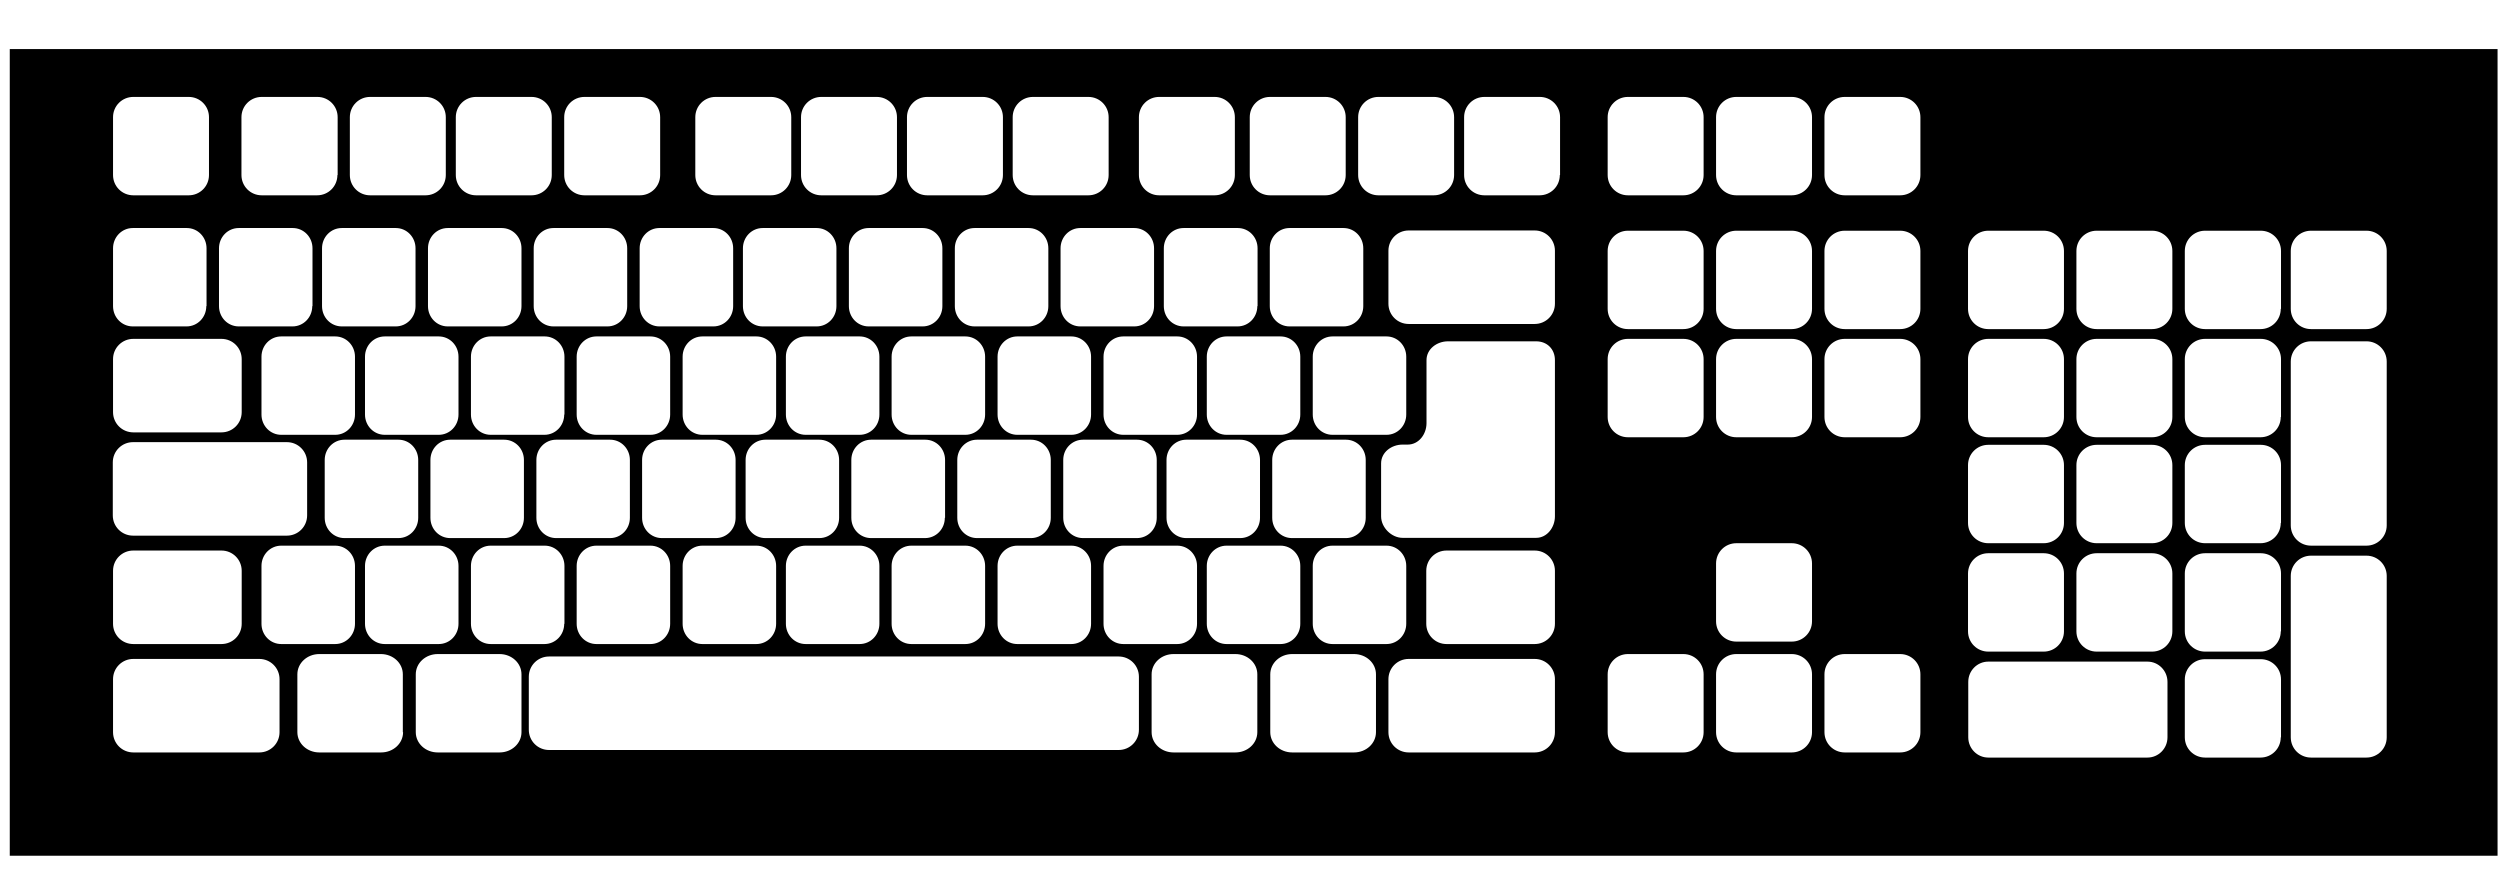 <?xml version="1.0" encoding="utf-8"?>
<!-- Generator: Adobe Illustrator 18.0.0, SVG Export Plug-In . SVG Version: 6.00 Build 0)  -->
<!DOCTYPE svg PUBLIC "-//W3C//DTD SVG 1.1//EN" "http://www.w3.org/Graphics/SVG/1.1/DTD/svg11.dtd">
<svg xmlns="http://www.w3.org/2000/svg" xmlns:xlink="http://www.w3.org/1999/xlink" version="1.1" id="Слой_1" x="0px" y="0px" viewBox="0 185.7 1024 364.5" enable-background="new 0 185.7 1024 364.5" xml:space="preserve">
<path fill="#000000" stroke="" stroke-width="2" stroke-linecap="round" stroke-linejoin="round" stroke-miterlimit="10" d="  M4,205.8v330.4h1019V205.8H4z M845.4,312.2c0,4.6-3.7,8.3-8.3,8.3h-22.7c-4.6,0-8.3-3.7-8.3-8.3v-23.7c0-4.6,3.7-8.3,8.3-8.3h22.7  c4.6,0,8.3,3.7,8.3,8.3V312.2z M845.4,356.5c0,4.6-3.7,8.3-8.3,8.3h-22.7c-4.6,0-8.3-3.7-8.3-8.3v-23.7c0-4.6,3.7-8.3,8.3-8.3h22.7  c4.6,0,8.3,3.7,8.3,8.3V356.5z M845.4,399.9c0,4.6-3.7,8.3-8.3,8.3h-22.7c-4.6,0-8.3-3.7-8.3-8.3v-23.7c0-4.6,3.7-8.3,8.3-8.3h22.7  c4.6,0,8.3,3.7,8.3,8.3V399.9z M845.4,444.3c0,4.6-3.7,8.3-8.3,8.3h-22.7c-4.6,0-8.3-3.7-8.3-8.3v-23.7c0-4.6,3.7-8.3,8.3-8.3h22.7  c4.6,0,8.3,3.7,8.3,8.3V444.3z M595.6,257.4c0,4.6-3.7,8.3-8.3,8.3h-22.7c-4.6,0-8.3-3.7-8.3-8.3v-23.7c0-4.6,3.7-8.3,8.3-8.3h22.7  c4.6,0,8.3,3.7,8.3,8.3V257.4z M171.3,397.8c0,4.6-3.6,8.3-8.1,8.3h-22.1c-4.5,0-8.1-3.7-8.1-8.3v-23.7c0-4.6,3.6-8.3,8.1-8.3h22.1  c4.5,0,8.1,3.7,8.1,8.3V397.8z M145.4,355.5c0,4.6-3.6,8.3-8.1,8.3h-22.1c-4.5,0-8.1-3.7-8.1-8.3v-23.7c0-4.6,3.6-8.3,8.1-8.3h22.1  c4.5,0,8.1,3.7,8.1,8.3V355.5z M187.8,355.5c0,4.6-3.6,8.3-8.1,8.3h-22.1c-4.5,0-8.1-3.7-8.1-8.3v-23.7c0-4.6,3.6-8.3,8.1-8.3h22.1  c4.5,0,8.1,3.7,8.1,8.3V355.5z M187.8,441.2c0,4.6-3.6,8.3-8.1,8.3h-22.1c-4.5,0-8.1-3.7-8.1-8.3v-23.7c0-4.6,3.6-8.3,8.1-8.3h22.1  c4.5,0,8.1,3.7,8.1,8.3V441.2z M214.6,397.8c0,4.6-3.6,8.3-8.1,8.3h-22.1c-4.5,0-8.1-3.7-8.1-8.3v-23.7c0-4.6,3.6-8.3,8.1-8.3h22.1  c4.5,0,8.1,3.7,8.1,8.3V397.8z M231.1,355.5c0,4.6-3.6,8.3-8.1,8.3H201c-4.5,0-8.1-3.7-8.1-8.3v-23.7c0-4.6,3.6-8.3,8.1-8.3h22.1  c4.5,0,8.1,3.7,8.1,8.3V355.5z M231.1,441.2c0,4.6-3.6,8.3-8.1,8.3H201c-4.5,0-8.1-3.7-8.1-8.3v-23.7c0-4.6,3.6-8.3,8.1-8.3h22.1  c4.5,0,8.1,3.7,8.1,8.3V441.2z M258,397.8c0,4.6-3.6,8.3-8.1,8.3h-22.1c-4.5,0-8.1-3.7-8.1-8.3v-23.7c0-4.6,3.6-8.3,8.1-8.3h22.1  c4.5,0,8.1,3.7,8.1,8.3V397.8z M429.4,311.1c0,4.6-3.6,8.3-8.1,8.3h-22.1c-4.5,0-8.1-3.7-8.1-8.3v-23.7c0-4.6,3.6-8.3,8.1-8.3h22.1  c4.5,0,8.1,3.7,8.1,8.3V311.1z M446.9,355.5c0,4.6-3.6,8.3-8.1,8.3h-22.1c-4.5,0-8.1-3.7-8.1-8.3v-23.7c0-4.6,3.6-8.3,8.1-8.3h22.1  c4.5,0,8.1,3.7,8.1,8.3V355.5z M403.5,355.5c0,4.6-3.6,8.3-8.1,8.3h-22.1c-4.5,0-8.1-3.7-8.1-8.3v-23.7c0-4.6,3.6-8.3,8.1-8.3h22.1  c4.5,0,8.1,3.7,8.1,8.3V355.5z M386,311.1c0,4.6-3.6,8.3-8.1,8.3h-22.1c-4.5,0-8.1-3.7-8.1-8.3v-23.7c0-4.6,3.6-8.3,8.1-8.3h22.1  c4.5,0,8.1,3.7,8.1,8.3V311.1z M360.2,355.5c0,4.6-3.6,8.3-8.1,8.3H330c-4.5,0-8.1-3.7-8.1-8.3v-23.7c0-4.6,3.6-8.3,8.1-8.3h22.1  c4.5,0,8.1,3.7,8.1,8.3V355.5z M342.6,311.1c0,4.6-3.6,8.3-8.1,8.3h-22.1c-4.5,0-8.1-3.7-8.1-8.3v-23.7c0-4.6,3.6-8.3,8.1-8.3h22.1  c4.5,0,8.1,3.7,8.1,8.3V311.1z M317.9,355.5c0,4.6-3.6,8.3-8.1,8.3h-22.1c-4.5,0-8.1-3.7-8.1-8.3v-23.7c0-4.6,3.6-8.3,8.1-8.3h22.1  c4.5,0,8.1,3.7,8.1,8.3V355.5z M300.3,311.1c0,4.6-3.6,8.3-8.1,8.3h-22.1c-4.5,0-8.1-3.7-8.1-8.3v-23.7c0-4.6,3.6-8.3,8.1-8.3h22.1  c4.5,0,8.1,3.7,8.1,8.3V311.1z M274.5,355.5c0,4.6-3.6,8.3-8.1,8.3h-22.1c-4.5,0-8.1-3.7-8.1-8.3v-23.7c0-4.6,3.6-8.3,8.1-8.3h22.1  c4.5,0,8.1,3.7,8.1,8.3V355.5z M274.5,441.2c0,4.6-3.6,8.3-8.1,8.3h-22.1c-4.5,0-8.1-3.7-8.1-8.3v-23.7c0-4.6,3.6-8.3,8.1-8.3h22.1  c4.5,0,8.1,3.7,8.1,8.3V441.2z M301.3,397.8c0,4.6-3.6,8.3-8.1,8.3h-22.1c-4.5,0-8.1-3.7-8.1-8.3v-23.7c0-4.6,3.6-8.3,8.1-8.3h22.1  c4.5,0,8.1,3.7,8.1,8.3V397.8z M317.9,441.2c0,4.6-3.6,8.3-8.1,8.3h-22.1c-4.5,0-8.1-3.7-8.1-8.3v-23.7c0-4.6,3.6-8.3,8.1-8.3h22.1  c4.5,0,8.1,3.7,8.1,8.3V441.2z M343.7,397.8c0,4.6-3.6,8.3-8.1,8.3h-22.1c-4.5,0-8.1-3.7-8.1-8.3v-23.7c0-4.6,3.6-8.3,8.1-8.3h22.1  c4.5,0,8.1,3.7,8.1,8.3V397.8z M360.2,441.2c0,4.6-3.6,8.3-8.1,8.3H330c-4.5,0-8.1-3.7-8.1-8.3v-23.7c0-4.6,3.6-8.3,8.1-8.3h22.1  c4.5,0,8.1,3.7,8.1,8.3V441.2z M387,397.8c0,4.6-3.6,8.3-8.1,8.3h-22.1c-4.5,0-8.1-3.7-8.1-8.3v-23.7c0-4.6,3.6-8.3,8.1-8.3H379  c4.5,0,8.1,3.7,8.1,8.3V397.8z M403.5,441.2c0,4.6-3.6,8.3-8.1,8.3h-22.1c-4.5,0-8.1-3.7-8.1-8.3v-23.7c0-4.6,3.6-8.3,8.1-8.3h22.1  c4.5,0,8.1,3.7,8.1,8.3V441.2z M430.4,397.8c0,4.6-3.6,8.3-8.1,8.3h-22.1c-4.5,0-8.1-3.7-8.1-8.3v-23.7c0-4.6,3.6-8.3,8.1-8.3h22.1  c4.5,0,8.1,3.7,8.1,8.3V397.8z M446.9,441.2c0,4.6-3.6,8.3-8.1,8.3h-22.1c-4.5,0-8.1-3.7-8.1-8.3v-23.7c0-4.6,3.6-8.3,8.1-8.3h22.1  c4.5,0,8.1,3.7,8.1,8.3V441.2z M473.8,397.8c0,4.6-3.6,8.3-8.1,8.3h-22.1c-4.5,0-8.1-3.7-8.1-8.3v-23.7c0-4.6,3.6-8.3,8.1-8.3h22.1  c4.5,0,8.1,3.7,8.1,8.3V397.8z M490.3,355.5c0,4.6-3.6,8.3-8.1,8.3h-22.1c-4.5,0-8.1-3.7-8.1-8.3v-23.7c0-4.6,3.6-8.3,8.1-8.3h22.1  c4.5,0,8.1,3.7,8.1,8.3V355.5z M490.3,441.2c0,4.6-3.6,8.3-8.1,8.3h-22.1c-4.5,0-8.1-3.7-8.1-8.3v-23.7c0-4.6,3.6-8.3,8.1-8.3h22.1  c4.5,0,8.1,3.7,8.1,8.3V441.2z M516.1,397.8c0,4.6-3.6,8.3-8.1,8.3h-22.1c-4.5,0-8.1-3.7-8.1-8.3v-23.7c0-4.6,3.6-8.3,8.1-8.3H508  c4.5,0,8.1,3.7,8.1,8.3V397.8z M532.6,355.5c0,4.6-3.6,8.3-8.1,8.3h-22.1c-4.5,0-8.1-3.7-8.1-8.3v-23.7c0-4.6,3.6-8.3,8.1-8.3h22.1  c4.5,0,8.1,3.7,8.1,8.3V355.5z M532.6,441.2c0,4.6-3.6,8.3-8.1,8.3h-22.1c-4.5,0-8.1-3.7-8.1-8.3v-23.7c0-4.6,3.6-8.3,8.1-8.3h22.1  c4.5,0,8.1,3.7,8.1,8.3V441.2z M559.4,397.8c0,4.6-3.6,8.3-8.1,8.3h-22.1c-4.5,0-8.1-3.7-8.1-8.3v-23.7c0-4.6,3.6-8.3,8.1-8.3h22.1  c4.5,0,8.1,3.7,8.1,8.3V397.8z M576,355.5c0,4.6-3.6,8.3-8.1,8.3h-22.1c-4.5,0-8.1-3.7-8.1-8.3v-23.7c0-4.6,3.6-8.3,8.1-8.3h22.1  c4.5,0,8.1,3.7,8.1,8.3V355.5z M558.4,311.1c0,4.6-3.6,8.3-8.1,8.3h-22.1c-4.5,0-8.1-3.7-8.1-8.3v-23.7c0-4.6,3.6-8.3,8.1-8.3h22.1  c4.5,0,8.1,3.7,8.1,8.3V311.1z M551.2,257.4c0,4.6-3.7,8.3-8.3,8.3h-22.7c-4.6,0-8.3-3.7-8.3-8.3v-23.7c0-4.6,3.7-8.3,8.3-8.3h22.7  c4.6,0,8.3,3.7,8.3,8.3V257.4z M515,311.1c0,4.6-3.6,8.3-8.1,8.3h-22.1c-4.5,0-8.1-3.7-8.1-8.3v-23.7c0-4.6,3.6-8.3,8.1-8.3H507  c4.5,0,8.1,3.7,8.1,8.3V311.1z M505.8,257.4c0,4.6-3.7,8.3-8.3,8.3h-22.7c-4.6,0-8.3-3.7-8.3-8.3v-23.7c0-4.6,3.7-8.3,8.3-8.3h22.7  c4.6,0,8.3,3.7,8.3,8.3V257.4z M472.7,311.1c0,4.6-3.6,8.3-8.1,8.3h-22.1c-4.5,0-8.1-3.7-8.1-8.3v-23.7c0-4.6,3.6-8.3,8.1-8.3h22.1  c4.5,0,8.1,3.7,8.1,8.3V311.1z M454.1,257.4c0,4.6-3.7,8.3-8.3,8.3h-22.7c-4.6,0-8.3-3.7-8.3-8.3v-23.7c0-4.6,3.7-8.3,8.3-8.3h22.7  c4.6,0,8.3,3.7,8.3,8.3V257.4z M410.8,257.4c0,4.6-3.7,8.3-8.3,8.3h-22.7c-4.6,0-8.3-3.7-8.3-8.3v-23.7c0-4.6,3.7-8.3,8.3-8.3h22.7  c4.6,0,8.3,3.7,8.3,8.3V257.4z M367.4,257.4c0,4.6-3.7,8.3-8.3,8.3h-22.7c-4.6,0-8.3-3.7-8.3-8.3v-23.7c0-4.6,3.7-8.3,8.3-8.3h22.7  c4.6,0,8.3,3.7,8.3,8.3V257.4z M324.1,257.4c0,4.6-3.7,8.3-8.3,8.3h-22.7c-4.6,0-8.3-3.7-8.3-8.3v-23.7c0-4.6,3.7-8.3,8.3-8.3h22.7  c4.6,0,8.3,3.7,8.3,8.3V257.4z M270.4,257.4c0,4.6-3.7,8.3-8.3,8.3h-22.7c-4.6,0-8.3-3.7-8.3-8.3v-23.7c0-4.6,3.7-8.3,8.3-8.3h22.7  c4.6,0,8.3,3.7,8.3,8.3V257.4z M256.9,311.1c0,4.6-3.6,8.3-8.1,8.3h-22.1c-4.5,0-8.1-3.7-8.1-8.3v-23.7c0-4.6,3.6-8.3,8.1-8.3h22.1  c4.5,0,8.1,3.7,8.1,8.3V311.1z M226,257.4c0,4.6-3.7,8.3-8.3,8.3H195c-4.6,0-8.3-3.7-8.3-8.3v-23.7c0-4.6,3.7-8.3,8.3-8.3h22.7  c4.6,0,8.3,3.7,8.3,8.3V257.4z M213.6,311.1c0,4.6-3.6,8.3-8.1,8.3h-22.1c-4.5,0-8.1-3.7-8.1-8.3v-23.7c0-4.6,3.6-8.3,8.1-8.3h22.1  c4.5,0,8.1,3.7,8.1,8.3V311.1z M182.6,257.4c0,4.6-3.7,8.3-8.3,8.3h-22.7c-4.6,0-8.3-3.7-8.3-8.3v-23.7c0-4.6,3.7-8.3,8.3-8.3h22.7  c4.6,0,8.3,3.7,8.3,8.3V257.4z M170.2,311.1c0,4.6-3.6,8.3-8.1,8.3h-22.1c-4.5,0-8.1-3.7-8.1-8.3v-23.7c0-4.6,3.6-8.3,8.1-8.3h22.1  c4.5,0,8.1,3.7,8.1,8.3V311.1z M138.2,257.4c0,4.6-3.7,8.3-8.3,8.3h-22.7c-4.6,0-8.3-3.7-8.3-8.3v-23.7c0-4.6,3.7-8.3,8.3-8.3H130  c4.6,0,8.3,3.7,8.3,8.3V257.4z M127.9,311.1c0,4.6-3.6,8.3-8.1,8.3H97.8c-4.5,0-8.1-3.7-8.1-8.3v-23.7c0-4.6,3.6-8.3,8.1-8.3h22.1  c4.5,0,8.1,3.7,8.1,8.3V311.1z M85.6,257.4c0,4.6-3.7,8.3-8.3,8.3H54.6c-4.6,0-8.3-3.7-8.3-8.3v-23.7c0-4.6,3.7-8.3,8.3-8.3h22.7  c4.6,0,8.3,3.7,8.3,8.3V257.4z M84.5,311.1c0,4.6-3.6,8.3-8.1,8.3H54.4c-4.5,0-8.1-3.7-8.1-8.3v-23.7c0-4.6,3.6-8.3,8.1-8.3h22.1  c4.5,0,8.1,3.7,8.1,8.3V311.1z M99,354.5c0,4.6-3.7,8.3-8.3,8.3H54.6c-4.6,0-8.3-3.7-8.3-8.3v-21.7c0-4.6,3.7-8.3,8.3-8.3h36.1  c4.6,0,8.3,3.7,8.3,8.3V354.5z M125.8,396.8c0,4.6-3.7,8.3-8.3,8.3h-63c-4.6,0-8.3-3.7-8.3-8.3v-21.7c0-4.6,3.7-8.3,8.3-8.3h63  c4.6,0,8.3,3.7,8.3,8.3V396.8z M99,441.2c0,4.6-3.7,8.3-8.3,8.3H54.6c-4.6,0-8.3-3.7-8.3-8.3v-21.7c0-4.6,3.7-8.3,8.3-8.3h36.1  c4.6,0,8.3,3.7,8.3,8.3V441.2z M114.5,485.6c0,4.6-3.7,8.3-8.3,8.3H54.6c-4.6,0-8.3-3.7-8.3-8.3v-21.7c0-4.6,3.7-8.3,8.3-8.3h51.6  c4.6,0,8.3,3.7,8.3,8.3V485.6z M145.4,441.2c0,4.6-3.6,8.3-8.1,8.3h-22.1c-4.5,0-8.1-3.7-8.1-8.3v-23.7c0-4.6,3.6-8.3,8.1-8.3h22.1  c4.5,0,8.1,3.7,8.1,8.3V441.2z M165.1,485.6c0,4.6-4,8.3-9,8.3h-25.3c-5,0-9-3.7-9-8.3v-23.7c0-4.6,4-8.3,9-8.3H156c5,0,9,3.7,9,8.3  V485.6z M213.6,485.6c0,4.6-4,8.3-9,8.3h-25.3c-5,0-9-3.7-9-8.3v-23.7c0-4.6,4-8.3,9-8.3h25.3c5,0,9,3.7,9,8.3V485.6z M466.5,484.6  c0,4.6-3.7,8.3-8.3,8.3H224.9c-4.6,0-8.3-3.7-8.3-8.3v-21.7c0-4.6,3.7-8.3,8.3-8.3h233.3c4.6,0,8.3,3.7,8.3,8.3V484.6z M515,485.6  c0,4.6-4,8.3-9,8.3h-25.3c-5,0-9-3.7-9-8.3v-23.7c0-4.6,4-8.3,9-8.3H506c5,0,9,3.7,9,8.3V485.6z M563.6,485.6c0,4.6-4,8.3-9,8.3  h-25.3c-5,0-9-3.7-9-8.3v-23.7c0-4.6,4-8.3,9-8.3h25.3c5,0,9,3.7,9,8.3V485.6z M576,441.2c0,4.6-3.6,8.3-8.1,8.3h-22.1  c-4.5,0-8.1-3.7-8.1-8.3v-23.7c0-4.6,3.6-8.3,8.1-8.3h22.1c4.5,0,8.1,3.7,8.1,8.3V441.2z M636.9,485.6c0,4.6-3.7,8.3-8.3,8.3H577  c-4.6,0-8.3-3.7-8.3-8.3v-21.7c0-4.6,3.7-8.3,8.3-8.3h51.6c4.6,0,8.3,3.7,8.3,8.3V485.6z M636.9,441.2c0,4.6-3.7,8.3-8.3,8.3h-36.1  c-4.6,0-8.3-3.7-8.3-8.3v-21.7c0-4.6,3.7-8.3,8.3-8.3h36.1c4.6,0,8.3,3.7,8.3,8.3V441.2z M636.9,359.1c0,4.5,0,10.8,0,13.9  s0,9.4,0,13.9v10.3c0,4.5-3.2,8.8-7.7,8.8h-54.7c-4.5,0-8.8-4.2-8.8-8.8v-21.7c0-4.5,4.2-7.7,8.8-7.7h2.1c4.5,0,7.7-4.2,7.7-8.8  v-25.8c0-4.5,4.2-7.7,8.8-7.7h36.1c4.5,0,7.7,3.2,7.7,7.7V359.1z M636.9,310.1c0,4.6-3.7,8.3-8.3,8.3H577c-4.6,0-8.3-3.7-8.3-8.3  v-21.7c0-4.6,3.7-8.3,8.3-8.3h51.6c4.6,0,8.3,3.7,8.3,8.3V310.1z M638.9,257.4c0,4.6-3.7,8.3-8.3,8.3H608c-4.6,0-8.3-3.7-8.3-8.3  v-23.7c0-4.6,3.7-8.3,8.3-8.3h22.7c4.6,0,8.3,3.7,8.3,8.3V257.4z M697.8,485.6c0,4.6-3.7,8.3-8.3,8.3h-22.7c-4.6,0-8.3-3.7-8.3-8.3  v-23.7c0-4.6,3.7-8.3,8.3-8.3h22.7c4.6,0,8.3,3.7,8.3,8.3V485.6z M697.8,356.5c0,4.6-3.7,8.3-8.3,8.3h-22.7c-4.6,0-8.3-3.7-8.3-8.3  v-23.7c0-4.6,3.7-8.3,8.3-8.3h22.7c4.6,0,8.3,3.7,8.3,8.3V356.5z M697.8,312.2c0,4.6-3.7,8.3-8.3,8.3h-22.7c-4.6,0-8.3-3.7-8.3-8.3  v-23.7c0-4.6,3.7-8.3,8.3-8.3h22.7c4.6,0,8.3,3.7,8.3,8.3V312.2z M697.8,257.4c0,4.6-3.7,8.3-8.3,8.3h-22.7c-4.6,0-8.3-3.7-8.3-8.3  v-23.7c0-4.6,3.7-8.3,8.3-8.3h22.7c4.6,0,8.3,3.7,8.3,8.3V257.4z M742.2,485.6c0,4.6-3.7,8.3-8.3,8.3h-22.7c-4.6,0-8.3-3.7-8.3-8.3  v-23.7c0-4.6,3.7-8.3,8.3-8.3h22.7c4.6,0,8.3,3.7,8.3,8.3V485.6z M742.2,440.2c0,4.6-3.7,8.3-8.3,8.3h-22.7c-4.6,0-8.3-3.7-8.3-8.3  v-23.7c0-4.6,3.7-8.3,8.3-8.3h22.7c4.6,0,8.3,3.7,8.3,8.3V440.2z M742.2,356.5c0,4.6-3.7,8.3-8.3,8.3h-22.7c-4.6,0-8.3-3.7-8.3-8.3  v-23.7c0-4.6,3.7-8.3,8.3-8.3h22.7c4.6,0,8.3,3.7,8.3,8.3V356.5z M742.2,312.2c0,4.6-3.7,8.3-8.3,8.3h-22.7c-4.6,0-8.3-3.7-8.3-8.3  v-23.7c0-4.6,3.7-8.3,8.3-8.3h22.7c4.6,0,8.3,3.7,8.3,8.3V312.2z M742.2,257.4c0,4.6-3.7,8.3-8.3,8.3h-22.7c-4.6,0-8.3-3.7-8.3-8.3  v-23.7c0-4.6,3.7-8.3,8.3-8.3h22.7c4.6,0,8.3,3.7,8.3,8.3V257.4z M786.6,485.6c0,4.6-3.7,8.3-8.3,8.3h-22.7c-4.6,0-8.3-3.7-8.3-8.3  v-23.7c0-4.6,3.7-8.3,8.3-8.3h22.7c4.6,0,8.3,3.7,8.3,8.3V485.6z M786.6,356.5c0,4.6-3.7,8.3-8.3,8.3h-22.7c-4.6,0-8.3-3.7-8.3-8.3  v-23.7c0-4.6,3.7-8.3,8.3-8.3h22.7c4.6,0,8.3,3.7,8.3,8.3V356.5z M786.6,312.2c0,4.6-3.7,8.3-8.3,8.3h-22.7c-4.6,0-8.3-3.7-8.3-8.3  v-23.7c0-4.6,3.7-8.3,8.3-8.3h22.7c4.6,0,8.3,3.7,8.3,8.3V312.2z M786.6,257.4c0,4.6-3.7,8.3-8.3,8.3h-22.7c-4.6,0-8.3-3.7-8.3-8.3  v-23.7c0-4.6,3.7-8.3,8.3-8.3h22.7c4.6,0,8.3,3.7,8.3,8.3V257.4z M887.8,487.7c0,4.6-3.7,8.3-8.2,8.3h-65.2c-4.5,0-8.2-3.7-8.2-8.3  V465c0-4.6,3.7-8.3,8.2-8.3h65.2c4.5,0,8.2,3.7,8.2,8.3V487.7z M889.8,444.3c0,4.6-3.7,8.3-8.3,8.3h-22.7c-4.6,0-8.3-3.7-8.3-8.3  v-23.7c0-4.6,3.7-8.3,8.3-8.3h22.7c4.6,0,8.3,3.7,8.3,8.3V444.3z M889.8,399.9c0,4.6-3.7,8.3-8.3,8.3h-22.7c-4.6,0-8.3-3.7-8.3-8.3  v-23.7c0-4.6,3.7-8.3,8.3-8.3h22.7c4.6,0,8.3,3.7,8.3,8.3V399.9z M889.8,356.5c0,4.6-3.7,8.3-8.3,8.3h-22.7c-4.6,0-8.3-3.7-8.3-8.3  v-23.7c0-4.6,3.7-8.3,8.3-8.3h22.7c4.6,0,8.3,3.7,8.3,8.3V356.5z M889.8,312.2c0,4.6-3.7,8.3-8.3,8.3h-22.7c-4.6,0-8.3-3.7-8.3-8.3  v-23.7c0-4.6,3.7-8.3,8.3-8.3h22.7c4.6,0,8.3,3.7,8.3,8.3V312.2z M934.2,487.7c0,4.6-3.7,8.3-8.3,8.3h-22.7c-4.6,0-8.3-3.7-8.3-8.3  v-23.7c0-4.6,3.7-8.3,8.3-8.3H926c4.6,0,8.3,3.7,8.3,8.3V487.7z M934.2,444.3c0,4.6-3.7,8.3-8.3,8.3h-22.7c-4.6,0-8.3-3.7-8.3-8.3  v-23.7c0-4.6,3.7-8.3,8.3-8.3H926c4.6,0,8.3,3.7,8.3,8.3V444.3z M934.2,399.9c0,4.6-3.7,8.3-8.3,8.3h-22.7c-4.6,0-8.3-3.7-8.3-8.3  v-23.7c0-4.6,3.7-8.3,8.3-8.3H926c4.6,0,8.3,3.7,8.3,8.3V399.9z M934.2,356.5c0,4.6-3.7,8.3-8.3,8.3h-22.7c-4.6,0-8.3-3.7-8.3-8.3  v-23.7c0-4.6,3.7-8.3,8.3-8.3H926c4.6,0,8.3,3.7,8.3,8.3V356.5z M934.2,312.2c0,4.6-3.7,8.3-8.3,8.3h-22.7c-4.6,0-8.3-3.7-8.3-8.3  v-23.7c0-4.6,3.7-8.3,8.3-8.3H926c4.6,0,8.3,3.7,8.3,8.3V312.2z M977.6,487.7c0,4.6-3.7,8.3-8.3,8.3h-22.7c-4.6,0-8.3-3.7-8.3-8.3  v-66.1c0-4.6,3.7-8.3,8.3-8.3h22.7c4.6,0,8.3,3.7,8.3,8.3V487.7z M977.6,400.9c0,4.6-3.7,8.3-8.3,8.3h-22.7c-4.6,0-8.3-3.7-8.3-8.3  v-67.1c0-4.6,3.7-8.3,8.3-8.3h22.7c4.6,0,8.3,3.7,8.3,8.3V400.9z M977.6,312.2c0,4.6-3.7,8.3-8.3,8.3h-22.7c-4.6,0-8.3-3.7-8.3-8.3  v-23.7c0-4.6,3.7-8.3,8.3-8.3h22.7c4.6,0,8.3,3.7,8.3,8.3V312.2z"/>
</svg>
